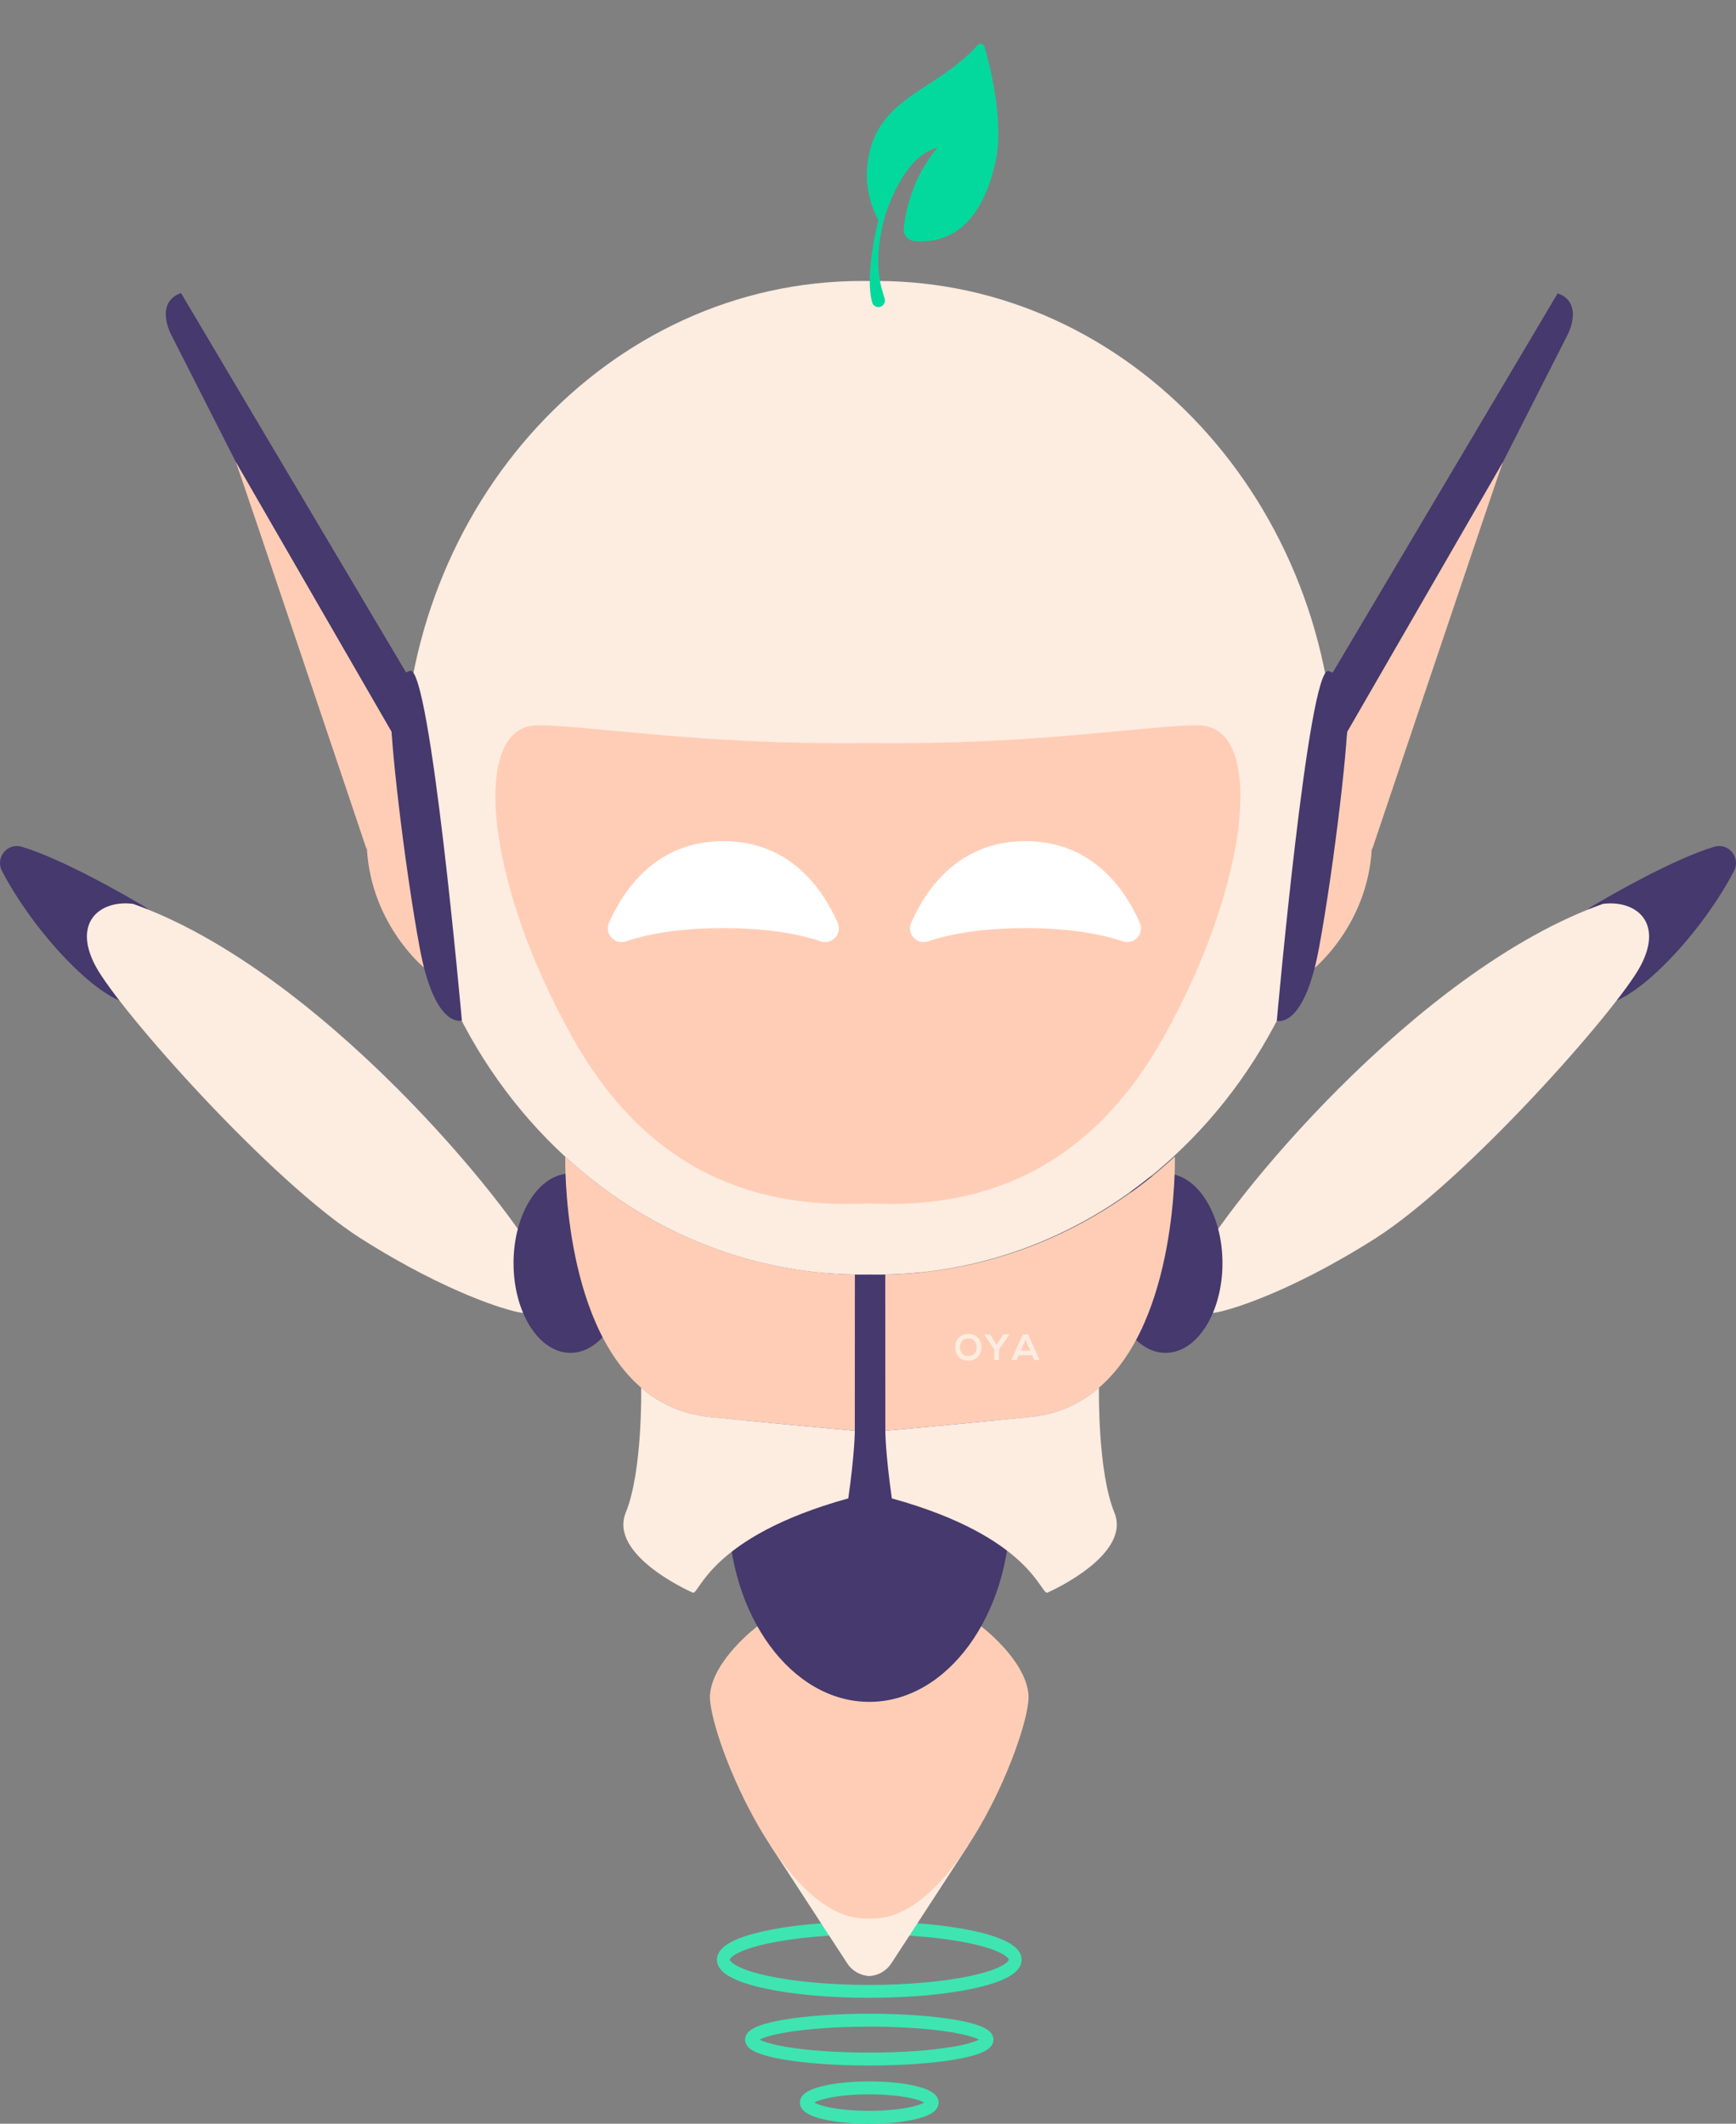 <svg width="269" height="329" viewBox="0 0 269 329" fill="none" xmlns="http://www.w3.org/2000/svg">
    <rect x="0" y="0" width="269" height="329" fill="#808080" stroke="none"/>
    <path d="M22.337 140.42C19.025 138.453 9.699 133.097 3.373 131.176C1.15 130.503 -0.767 132.857 0.307 134.918C4.81 143.592 13.227 152.789 18.507 155.001C23.538 157.105 23.721 146.553 23.622 142.599C23.599 141.7 23.114 140.881 22.337 140.42Z" fill="#45396D"/>
    <path d="M79.123 202.984C79.123 202.984 88.877 206.133 84.073 196.466C79.269 186.799 49.585 150.313 20.618 140.02C15.545 139.385 11.188 142.83 14.786 149.621C18.385 156.413 41.936 183 55.949 191.882C69.961 200.763 79.123 202.984 79.123 202.984Z" fill="#FDECE0"/>
    <path d="M88.393 209.578C93.262 209.578 97.21 203.358 97.21 195.685C97.21 188.011 93.262 181.791 88.393 181.791C83.523 181.791 79.575 188.011 79.575 195.685C79.575 203.358 83.523 209.578 88.393 209.578Z" fill="#45396D"/>
    <path d="M246.664 140.42C249.975 138.453 259.301 133.097 265.627 131.176C267.85 130.503 269.767 132.857 268.693 134.918C264.19 143.592 255.773 152.789 250.493 155.001C245.463 157.105 245.279 146.553 245.378 142.599C245.402 141.7 245.887 140.881 246.664 140.42Z" fill="#45396D"/>
    <path d="M189.878 202.984C189.878 202.984 180.123 206.133 184.927 196.466C189.732 186.799 219.415 150.313 248.383 140.025C253.456 139.389 257.813 142.835 254.214 149.626C250.615 156.418 227.065 183.005 213.052 191.886C199.039 200.768 189.878 202.984 189.878 202.984Z" fill="#FDECE0"/>
    <path d="M180.608 209.578C185.478 209.578 189.425 203.358 189.425 195.685C189.425 188.011 185.478 181.791 180.608 181.791C175.738 181.791 171.791 188.011 171.791 195.685C171.791 203.358 175.738 209.578 180.608 209.578Z" fill="#45396D"/>
    <path d="M134.698 308.496C147.187 308.496 157.312 306.298 157.312 303.587C157.312 300.876 147.187 298.678 134.698 298.678C122.209 298.678 112.084 300.876 112.084 303.587C112.084 306.298 122.209 308.496 134.698 308.496Z" stroke="#3EE5B1" stroke-width="2" stroke-miterlimit="10"/>
    <path d="M134.698 306.124C136.022 306.049 137.317 305.38 138.127 304.138L150.049 285.843H119.348L131.269 304.138C132.079 305.38 133.375 306.049 134.698 306.124Z" fill="#FDECE0"/>
    <path d="M134.698 297.224C135.066 297.219 135.442 297.205 135.824 297.186C148.598 296.56 159.888 267.864 159.365 262.456C158.847 257.049 152.027 251.942 152.027 251.942H117.36C117.36 251.942 110.54 257.049 110.022 262.456C109.503 267.864 120.789 296.56 133.563 297.186C133.954 297.205 134.331 297.219 134.698 297.224Z" fill="#FFCDB6"/>
    <path d="M134.698 318.982C144.778 318.982 152.95 317.634 152.95 315.97C152.95 314.306 144.778 312.958 134.698 312.958C124.618 312.958 116.446 314.306 116.446 315.97C116.446 317.634 124.618 318.982 134.698 318.982Z" stroke="#3EE5B1" stroke-width="2" stroke-miterlimit="10"/>
    <path d="M134.698 328C140.083 328 144.448 326.98 144.448 325.722C144.448 324.464 140.083 323.444 134.698 323.444C129.313 323.444 124.948 324.464 124.948 325.722C124.948 326.98 129.313 328 134.698 328Z" stroke="#3EE5B1" stroke-width="2" stroke-miterlimit="10"/>
    <path d="M142.673 192.244H127.972V210.096H142.673V192.244Z" fill="#45396D"/>
    <path d="M134.698 263.647C146.771 263.647 156.558 250.248 156.558 233.718C156.558 217.189 146.771 203.789 134.698 203.789C122.625 203.789 112.838 217.189 112.838 233.718C112.838 250.248 122.625 263.647 134.698 263.647Z" fill="#45396D"/>
    <path d="M137.176 197.454L137.185 221.627V221.632C137.303 221.632 139.05 221.519 159.54 219.533C163.915 219.109 167.443 217.429 170.288 214.986C170.288 214.981 170.288 214.981 170.288 214.981C182.535 204.448 182.059 179.635 182.05 179.202C169.911 190.352 154.278 197.172 137.176 197.454Z" fill="#FFCDB6"/>
    <path d="M137.185 221.632C137.185 221.749 137.194 225.101 138.193 232.123C159.817 238.109 161.278 247.165 162.3 246.722C163.322 246.285 175.304 240.74 172.676 234.316C170.081 227.972 170.283 215.311 170.288 214.986C167.443 217.429 163.915 219.109 159.54 219.533C139.05 221.519 137.303 221.632 137.185 221.632Z" fill="#FDECE0"/>
    <path d="M134.698 43.536C135.07 43.531 135.447 43.526 135.824 43.526C175.088 43.526 206.919 77.988 206.919 120.497C206.919 144.025 197.169 165.083 181.805 179.197C181.805 179.197 181.805 179.197 181.805 179.202C169.666 190.352 154.033 197.172 136.931 197.454C136.563 197.459 136.191 197.464 135.824 197.464C135.447 197.464 135.075 197.459 134.698 197.454C134.326 197.459 133.949 197.464 133.572 197.464C133.205 197.464 132.833 197.459 132.466 197.454C115.363 197.172 99.73 190.352 87.592 179.202C87.592 179.197 87.592 179.197 87.592 179.197C72.227 165.083 62.477 144.025 62.477 120.497C62.477 77.988 94.308 43.526 133.572 43.526C133.949 43.526 134.326 43.531 134.698 43.536Z" fill="#FDECE0"/>
    <path d="M134.274 115.118C107.968 115.428 90.164 112.2 83.075 112.378C73.033 112.628 75.039 136.212 88.6 160.545C99.513 180.134 115.306 187.368 134.274 186.436H134.698C153.671 187.368 169.459 180.134 180.373 160.545C193.929 136.212 195.94 112.628 185.898 112.378C178.809 112.2 161.005 115.433 134.698 115.118H134.274Z" fill="#FFCDB6"/>
    <path d="M36.524 71.53L26.439 51.673C26.439 51.673 23.957 46.854 28.046 45.395L63.8 105.662L62.679 114.459L58.878 114.402L36.524 71.53Z" fill="#45396D"/>
    <path d="M36.524 71.53C36.816 72.114 56.811 131.581 56.811 131.581L60.687 113.381L36.524 71.53Z" fill="#FFCDB6"/>
    <path d="M65.708 149.899C65.708 149.899 56.905 142.731 56.811 130.16C56.717 117.589 60.682 113.376 60.682 113.376L65.708 149.899Z" fill="#FFCDB6"/>
    <path d="M71.567 158.093C71.567 158.093 67.39 159.505 65.034 146.835C62.679 134.165 60.211 112.91 60.645 110.152C61.078 107.394 60.414 104.975 63.532 103.916C66.65 102.852 71.567 158.093 71.567 158.093Z" fill="#45396D"/>
    <path d="M232.891 71.573L242.975 51.716C242.975 51.716 245.458 46.896 241.369 45.437L205.614 105.705L206.735 114.501L210.536 114.445L232.891 71.573Z" fill="#45396D"/>
    <path d="M232.891 71.573C232.599 72.156 212.604 131.624 212.604 131.624L208.728 113.423L232.891 71.573Z" fill="#FFCDB6"/>
    <path d="M203.707 149.946C203.707 149.946 212.51 142.778 212.604 130.207C212.698 117.636 208.732 113.423 208.732 113.423L203.707 149.946Z" fill="#FFCDB6"/>
    <path d="M197.847 158.136C197.847 158.136 202.025 159.548 204.38 146.878C206.735 134.208 209.203 112.953 208.77 110.195C208.337 107.437 209.001 105.017 205.883 103.958C202.765 102.895 197.847 158.136 197.847 158.136Z" fill="#45396D"/>
    <path d="M132.456 221.632C132.456 221.627 132.456 221.627 132.456 221.627C132.456 221.627 132.47 221.632 132.456 221.632Z" fill="#03A678"/>
    <path d="M132.466 197.454L132.456 221.627V221.632C132.339 221.632 130.591 221.519 110.102 219.533C105.726 219.109 102.198 217.429 99.353 214.986C99.353 214.981 99.353 214.981 99.353 214.981C87.107 204.448 87.582 179.635 87.592 179.202C99.73 190.352 115.363 197.172 132.466 197.454Z" fill="#FFCDB6"/>
    <path d="M132.456 221.632C132.456 221.749 132.447 225.101 131.448 232.123C109.824 238.109 108.364 247.165 107.342 246.722C106.32 246.285 94.337 240.74 96.965 234.316C99.561 227.972 99.358 215.311 99.353 214.986C102.198 217.429 105.726 219.109 110.102 219.533C130.591 221.519 132.339 221.632 132.456 221.632Z" fill="#FDECE0"/>
    <path d="M152.079 208.726C152.069 209.748 151.438 210.769 150.048 210.769C148.659 210.769 148.014 209.771 148.014 208.731C148.014 207.691 148.683 206.646 150.048 206.646C151.414 206.651 152.093 207.696 152.079 208.726ZM148.753 208.745C148.772 209.395 149.121 210.087 150.053 210.087C150.986 210.087 151.334 209.385 151.348 208.736C151.358 208.068 150.986 207.324 150.053 207.324C149.121 207.329 148.734 208.077 148.753 208.745Z" fill="#FDECE0"/>
    <path d="M154.424 208.359L155.475 206.726H156.374V206.759L154.796 209.046V210.68H154.052V209.046L152.531 206.759V206.726H153.416L154.424 208.359Z" fill="#FDECE0"/>
    <path d="M159.935 209.936H157.868L157.528 210.68H156.718L158.494 206.726H159.309L161.085 210.68H160.27L159.935 209.936ZM158.904 207.559L158.169 209.239H159.639L158.904 207.559Z" fill="#FDECE0"/>
    <path d="M112.085 143.785C104.836 143.785 100.012 144.802 96.993 145.828C95.25 146.421 93.63 144.651 94.37 142.966C96.659 137.756 101.736 130.306 112.085 130.306C122.433 130.306 127.515 137.756 129.799 142.966C130.539 144.647 128.919 146.416 127.176 145.828C124.157 144.807 119.333 143.785 112.085 143.785Z" fill="white"/>
    <path d="M158.903 143.785C151.654 143.785 146.831 144.802 143.812 145.828C142.069 146.421 140.449 144.651 141.188 142.966C143.478 137.756 148.555 130.306 158.903 130.306C169.252 130.306 174.334 137.756 176.618 142.966C177.358 144.647 175.738 146.416 173.995 145.828C170.976 144.807 166.152 143.785 158.903 143.785Z" fill="white"/>
    <path d="M152.557 7.246C152.41 6.741 151.777 6.645 151.424 7.044C145.641 13.55 137.265 14.806 134.94 22.804C133.438 27.965 135.008 32.013 136.01 33.9C136.044 33.959 136.078 34.009 136.115 34.047C134.328 41.595 134.701 45.256 135.138 46.84C135.301 47.429 135.952 47.731 136.514 47.492C136.992 47.286 137.236 46.752 137.081 46.252C136.552 44.554 135.075 40.616 137.198 33.244C138.893 28.26 140.887 25.671 142.469 24.322C144.051 23.065 145.281 22.867 145.281 22.867C141.462 27.331 140.354 32.601 140.043 35.295C139.917 36.329 140.656 37.254 141.684 37.342C149.053 37.964 152.746 32.122 154.274 24.977C155.591 18.816 153.455 10.364 152.557 7.246Z" fill="#04D99D"/>
</svg>
